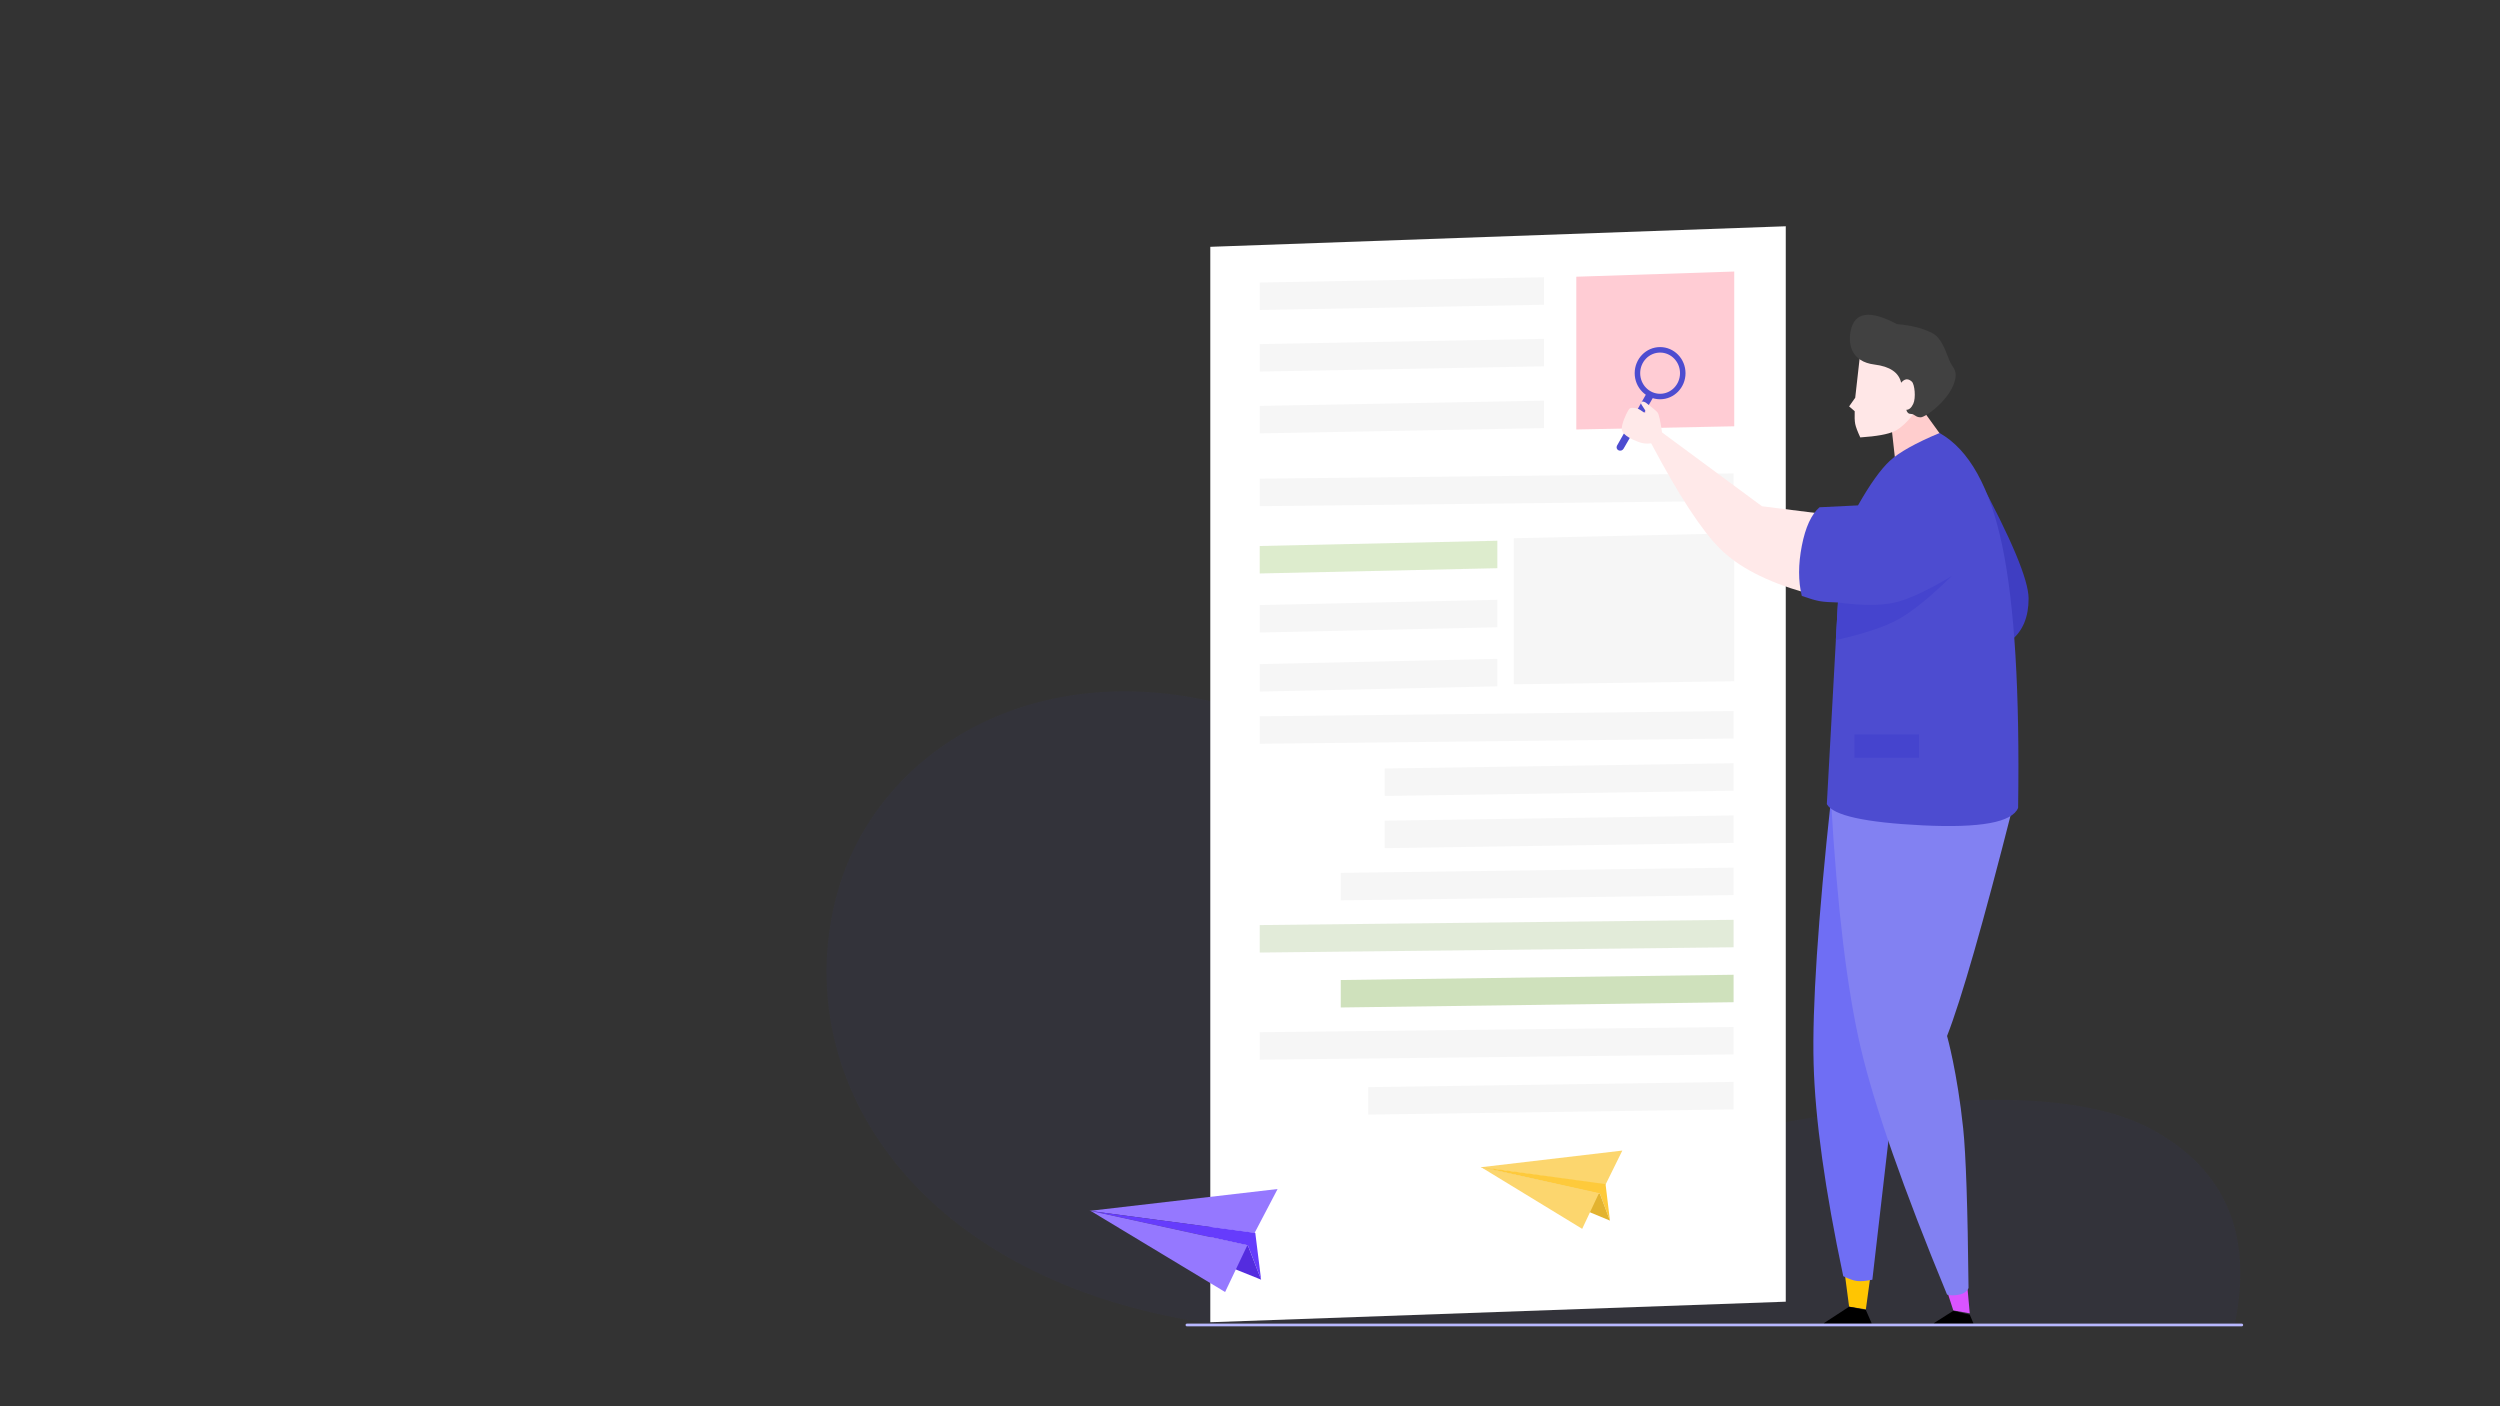 <?xml version="1.0" encoding="UTF-8"?>
<!DOCTYPE svg PUBLIC "-//W3C//DTD SVG 1.1//EN" "http://www.w3.org/Graphics/SVG/1.1/DTD/svg11.dtd">
<!-- Creator: CorelDRAW 2018 (64-Bit) -->
<svg xmlns="http://www.w3.org/2000/svg" xml:space="preserve" width="16mm" height="9mm" version="1.1" style="shape-rendering:geometricPrecision; text-rendering:geometricPrecision; image-rendering:optimizeQuality; fill-rule:evenodd; clip-rule:evenodd"
viewBox="0 0 1600 900"
 xmlns:xlink="http://www.w3.org/1999/xlink">
 <rect x="0" y="0" width="1600" height="900" fill="#333333" stroke="none"/>
 <defs>
  <style type="text/css">
   <![CDATA[
    .fil26 {fill:none}
    .fil16 {fill:black}
    .fil21 {fill:#3F3EC2}
    .fil19 {fill:#414141}
    .fil25 {fill:#4544CE}
    .fil14 {fill:#4D4CD0}
    .fil10 {fill:#542CDF}
    .fil9 {fill:#663CFC}
    .fil20 {fill:#6F6EF4}
    .fil24 {fill:#8281F2}
    .fil8 {fill:#9578FF}
    .fil1 {fill:#B8B8FF}
    .fil22 {fill:#DA54FF}
    .fil13 {fill:#E3B330}
    .fil3 {fill:#F6F6F6}
    .fil11 {fill:#FCD66E}
    .fil12 {fill:#FECA3B}
    .fil15 {fill:#FFC502}
    .fil7 {fill:#FFCCD4}
    .fil17 {fill:#FFCDCD}
    .fil18 {fill:#FFE7E7}
    .fil23 {fill:#FFE9E9}
    .fil2 {fill:white}
    .fil0 {fill:#4D4CD0;fill-opacity:0.051}
    .fil4 {fill:#407C00;fill-opacity:0.149}
    .fil6 {fill:#62A71A;fill-opacity:0.216}
    .fil5 {fill:#498F00;fill-opacity:0.263}
   ]]>
  </style>
 </defs>
 <g id="Слой_x0020_1">
  <g id="_2317615554672">
   <g id="_1919249540944">
    <g id="_2097077879520">
     <g id="Page-1">
      <g id="Main">
       <g id="Group-7">
        <g id="Group-6">
         <path id="Rectangle" class="fil0" d="M534.61 576.22c24.11,-97.42 133.08,-162.41 263.71,-121.15 61.71,19.49 168.07,108.82 319.08,267.99 126.84,-25.57 213.61,-25.57 260.3,0 46.69,25.57 64.24,66.92 52.63,124.05 -437.16,-0.58 -655.74,-0.58 -655.74,0 -186.58,-27.14 -268.84,-154.25 -239.98,-270.89l0 0z"/>
         <path class="fil1" d="M759.64 847.11l675.09 0c0.48,0 0.88,0.39 0.88,0.88l0 0c0,0.49 -0.4,0.88 -0.88,0.88l-675.09 0c-0.48,0 -0.88,-0.39 -0.88,-0.88l0 0c0,-0.49 0.4,-0.88 0.88,-0.88z"/>
        </g>
        <g id="Group-5">
         <polygon id="Rectangle_0" class="fil2" points="774.59,157.96 1142.89,144.81 1142.89,833.08 774.59,846.23 "/>
         <polygon id="Rectangle_1" class="fil3" points="806.23,180.82 988.19,177.45 988.19,195.03 806.23,198.4 "/>
         <polygon id="Rectangle_2" class="fil3" points="806.23,220.22 988.19,216.86 988.19,234.44 806.23,237.8 "/>
         <polygon id="Rectangle_3" class="fil3" points="806.23,259.78 988.19,256.41 988.19,273.99 806.23,277.36 "/>
         <polygon id="Rectangle_4" class="fil3" points="806.23,306.36 1109.49,303 1109.49,320.58 806.23,323.95 "/>
         <polygon id="Rectangle_5" class="fil3" points="806.23,458.43 1109.49,455.07 1109.49,472.65 806.23,476.01 "/>
         <polygon id="Rectangle_6" class="fil3" points="886.22,491.84 1109.49,488.47 1109.49,506.05 886.22,509.42 "/>
         <polygon id="Rectangle_7" class="fil3" points="886.22,525.24 1109.49,521.88 1109.49,539.46 886.22,542.82 "/>
         <polygon id="Rectangle_8" class="fil3" points="858.09,558.64 1109.49,555.28 1109.49,572.86 858.09,576.22 "/>
         <polygon id="Rectangle_9" class="fil4" points="806.23,592.05 1109.49,588.68 1109.49,606.26 806.23,609.63 "/>
         <polygon id="Rectangle_10" class="fil5" points="858.09,627.21 1109.49,623.84 1109.49,641.42 858.09,644.79 "/>
         <polygon id="Rectangle_11" class="fil3" points="806.23,660.61 1109.49,657.25 1109.49,674.82 806.23,678.19 "/>
         <polygon id="Rectangle_12" class="fil3" points="875.67,695.77 1109.49,692.41 1109.49,709.99 875.67,713.35 "/>
         <polygon id="Rectangle_13" class="fil6" points="806.23,349.44 958.3,346.07 958.3,363.65 806.23,367.02 "/>
         <polygon id="Rectangle_14" class="fil3" points="806.23,387.23 958.3,383.87 958.3,401.45 806.23,404.81 "/>
         <polygon id="Rectangle_15" class="fil3" points="806.23,425.03 958.3,421.67 958.3,439.25 806.23,442.61 "/>
         <polygon id="Rectangle_16" class="fil3" points="968.85,344.47 1109.91,341.31 1109.91,436 968.85,437.95 "/>
         <polygon id="Rectangle_17" class="fil7" points="1008.83,177.1 1109.91,173.78 1109.91,272.83 1008.83,274.87 "/>
        </g>
        <g id="Group-2">
         <polygon id="Rectangle_18" class="fil8" points="817.66,760.97 802.93,789.1 697.23,774.96 "/>
         <polygon id="Rectangle_19" class="fil9" points="807.11,818.98 803.38,789.05 698.11,775.03 798.63,797.01 "/>
         <polygon id="Rectangle_20" class="fil10" points="807.11,818.98 798.63,797.01 698.11,775.03 "/>
         <polygon id="Rectangle_21" class="fil8" points="798.32,796.93 784.07,826.89 698.11,775.03 "/>
        </g>
        <g id="Group">
         <polygon id="Rectangle_22" class="fil11" points="1038.29,736.36 1027.46,758.33 947.75,747.03 "/>
         <polygon id="Rectangle_23" class="fil12" points="1030.38,781.19 1027.55,757.84 947.75,746.9 1023.95,764.05 "/>
         <polygon id="Rectangle_24" class="fil13" points="1030.38,781.19 1023.95,764.05 947.75,746.9 "/>
         <polygon id="Rectangle_25" class="fil11" points="1023.35,763.61 1012.6,786.46 947.75,746.9 "/>
        </g>
        <g id="Group-4">
         <path id="Combined-Shape" class="fil14" d="M1062.46 255.53c-8.98,0 -16.26,-7.47 -16.26,-16.7 0,-9.22 7.28,-16.7 16.26,-16.7 8.99,0 16.27,7.48 16.27,16.7 0,9.23 -7.28,16.7 -16.27,16.7zm0 -3.51c7.04,0 12.75,-5.91 12.75,-13.19 0,-7.28 -5.71,-13.18 -12.75,-13.18 -7.04,0 -12.74,5.9 -12.74,13.18 0,7.28 5.7,13.19 12.74,13.19z"/>
         <path id="Rectangle_26" class="fil14" d="M1053.81 251.75l4.49 2.09 -19.23 33.35c-0.65,1.13 -2.05,1.57 -3.23,1.01 -1.07,-0.5 -1.53,-1.78 -1.02,-2.85 0.02,-0.05 0.04,-0.09 0.07,-0.14l18.92 -33.46z"/>
        </g>
        <g id="Group-3">
         <polygon id="Rectangle_27" class="fil15" points="1180.8,816.25 1196.95,817.51 1194.15,837.98 1183.43,836.29 "/>
         <polygon id="Rectangle_28" class="fil16" points="1167.26,846.83 1197.83,846.83 1194.15,838.39 1183.43,836.29 "/>
         <polygon id="Rectangle_29" class="fil17" points="1210.13,269.53 1229.59,261.07 1242.47,278.86 1212.79,293.39 "/>
         <path id="Rectangle_30" class="fil18" d="M1187 263.17l-3.57 -3.07 3.91 -5.55 3.24 -28.82 36.48 17.47 -1.04 19.97c-4.96,6.61 -9.48,10.88 -13.57,12.81 -4.09,1.94 -11.37,3.26 -21.87,3.97 -1.79,-3.87 -2.88,-6.74 -3.24,-8.62 -0.36,-1.88 -0.48,-4.6 -0.34,-8.16z"/>
         <path id="Rectangle_31" class="fil19" d="M1184.48 211.54c2.51,-11.92 12.37,-13.29 29.57,-4.09 9.1,0.69 16.7,2.64 22.8,5.84 5.33,2.81 8.01,10.32 10.6,16.99 1.85,4.77 4.89,5.97 4.06,11.45 -1.95,12.93 -18.94,25.36 -22.3,25.36 -3.35,0 -3.83,-2.16 -6.17,-2.16 -1.56,0 -2.56,-0.88 -3,-2.65 1.78,0 3.26,-1.28 4.45,-3.84 1.79,-3.84 0.89,-12.54 -0.92,-14.2 -2.36,-2.18 -4.64,-1.94 -6.83,0.7 -1.5,-6.54 -7.19,-10.41 -17.07,-11.63 -14.82,-1.83 -17.04,-13 -15.19,-21.77z"/>
         <path id="Rectangle_32" class="fil20" d="M1171.9 510.92l38.77 201.12 -12.36 106.97c-4.12,0.85 -7.35,1.13 -9.7,0.85 -2.35,-0.28 -5.32,-1.31 -8.93,-3.09 -11.68,-55.18 -18.01,-100.57 -18.97,-136.16 -0.96,-35.59 2.77,-92.16 11.19,-169.69z"/>
         <path id="Rectangle_33" class="fil21" d="M1265.39 304.38c21.94,40.59 32.91,66.81 32.91,78.64 0,11.83 -3.66,20.71 -10.99,26.65l-21.92 -105.29z"/>
         <polygon id="Rectangle_34" class="fil22" points="1250.11,838.66 1260.65,840.54 1259.14,823.89 1246.62,827.91 "/>
         <path id="Rectangle_35" class="fil23" d="M1127.66 324l36.09 4.53 -9.34 50.53c-23.99,-6.94 -41.82,-16.2 -53.5,-27.78 -11.68,-11.57 -26.41,-34.09 -44.17,-67.57 -2.68,0.45 -5.39,0.16 -8.12,-0.86 -4.11,-1.54 -9.59,-4.2 -10.55,-7.35 -0.95,-3.14 2.9,-11.02 3.93,-12.73 1.03,-1.71 1.34,-1.98 4.67,-1.59 3.34,0.38 5.61,3.78 6.58,2.9 0.96,-0.88 -3.54,-5.12 -2.96,-6.44 0.38,-0.88 1.37,-0.88 2.96,0 4.3,3.25 6.85,5.39 7.65,6.44 0.79,1.05 1.74,5.28 2.83,12.69l63.93 47.23z"/>
         <path id="Rectangle_36" class="fil24" d="M1246.12 828.56c2.28,0.61 4.87,0.61 7.78,0 2.9,-0.6 4.89,-2.01 5.96,-4.22 -0.53,-51.41 -1.68,-85.48 -3.43,-102.21 -3.76,-35.92 -10.31,-59.1 -10.31,-59.1 9.16,-23.46 23.17,-72.27 42.01,-146.44l-116.23 -3.5c3.92,67.97 10.26,120.55 19.01,157.73 8.75,37.19 27.15,89.77 55.21,157.74z"/>
         <path id="Rectangle_37" class="fil14" d="M1164.49 324.65l24.63 -1.2c7.62,-13.46 14.38,-22.94 20.28,-28.44 5.9,-5.49 16.54,-11.45 31.91,-17.88 18.9,10.61 32.28,34.67 40.14,72.2 7.87,37.53 11.25,93.44 10.14,167.73 -3.86,9.26 -24.23,12.98 -61.11,11.17 -36.87,-1.82 -57.31,-6.34 -61.31,-13.58l7.12 -129.06c-5.16,-0.1 -9.09,-0.39 -11.8,-0.88 -2.7,-0.49 -6.48,-1.59 -11.33,-3.31 -2.32,-9.44 -2.32,-20.13 0,-32.07 2.33,-11.93 6.11,-20.16 11.33,-24.68z"/>
         <rect id="Rectangle_38" class="fil25" x="1186.84" y="470.01" width="41.31" height="14.94"/>
         <path id="Rectangle_39" class="fil25" d="M1176.29 385.59c15.4,2.07 27.54,2.07 36.43,0 8.89,-2.07 21.04,-7.72 36.43,-16.95 -13.67,13.33 -24.92,22.49 -33.77,27.47 -8.84,4.98 -22.32,9.5 -40.45,13.56l1.36 -24.08z"/>
         <polygon id="Rectangle_40" class="fil16" points="1250.11,838.92 1260.65,841.35 1262.94,846.83 1237.64,846.83 "/>
        </g>
       </g>
      </g>
     </g>
    </g>
   </g>
   <rect class="fil26" x="-0.04" y="-0" width="1600.04" height="900"/>
  </g>
 </g>
</svg>
